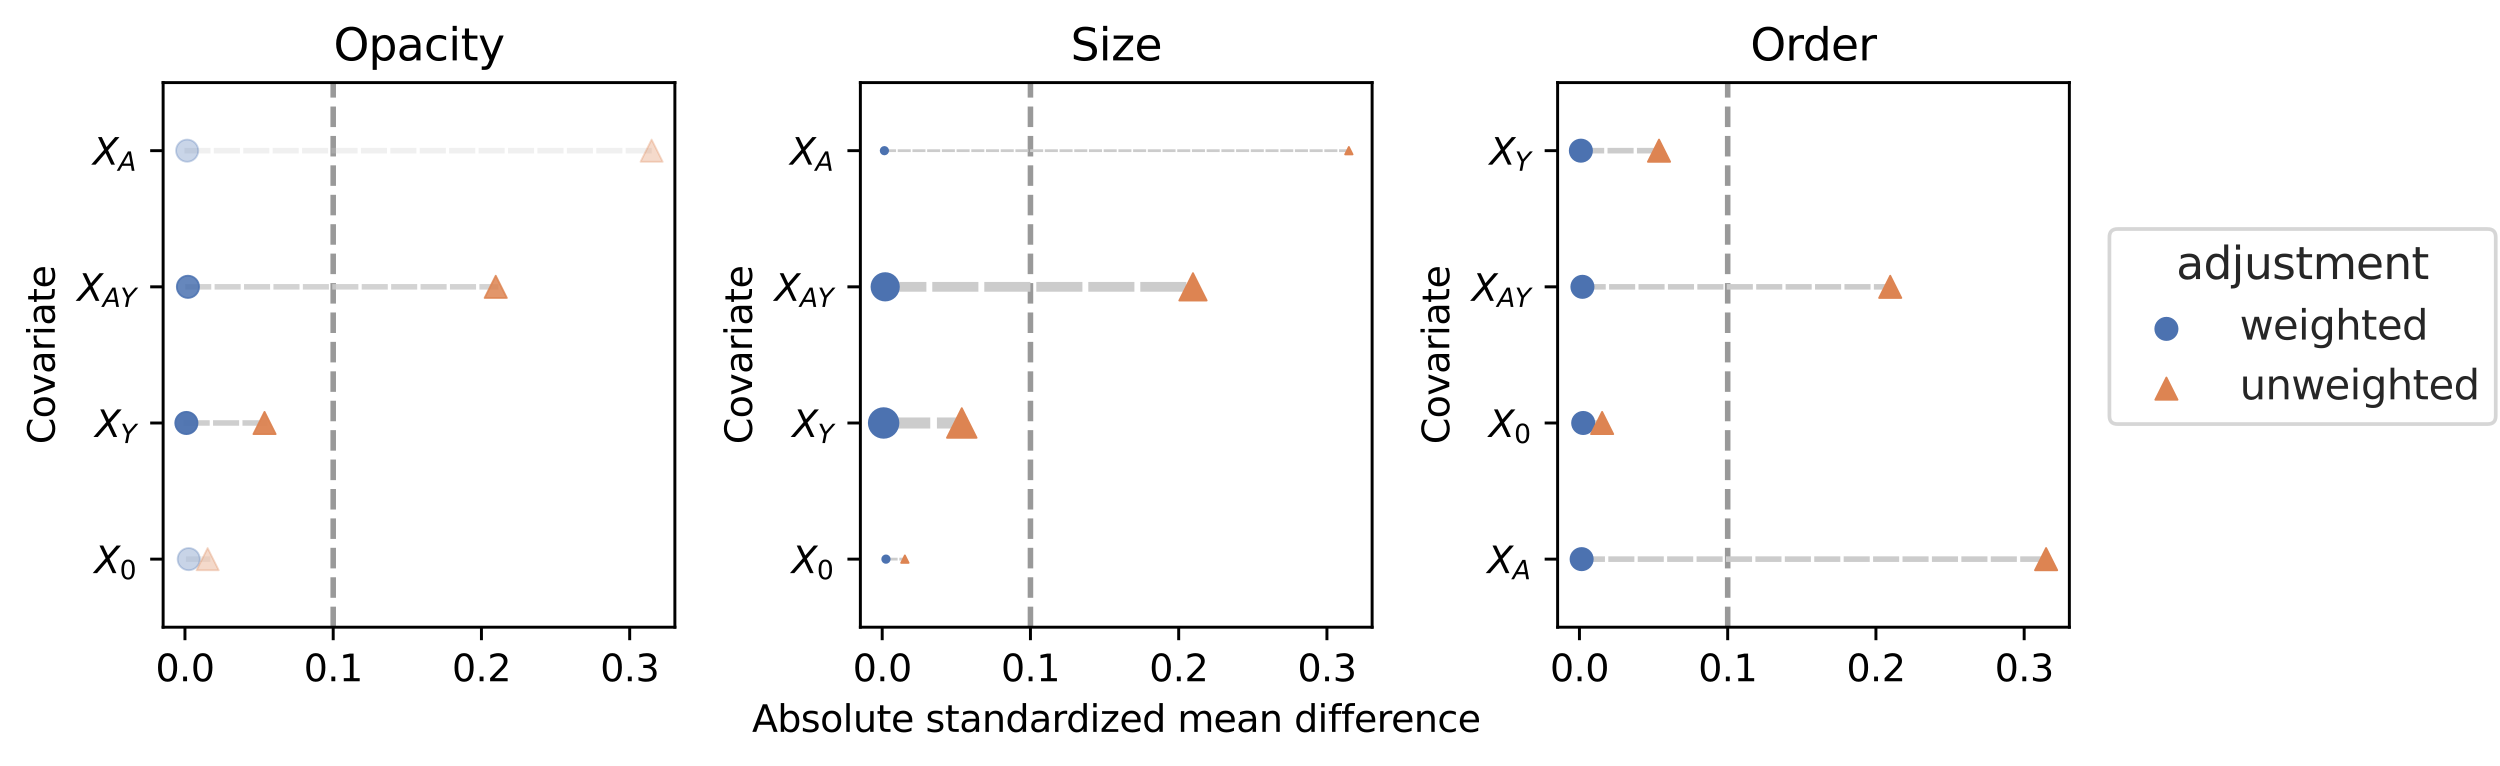 <?xml version="1.0" encoding="utf-8" standalone="no"?>
<!DOCTYPE svg PUBLIC "-//W3C//DTD SVG 1.1//EN"
  "http://www.w3.org/Graphics/SVG/1.1/DTD/svg11.dtd">
<svg xmlns:xlink="http://www.w3.org/1999/xlink" width="675.517pt" height="207.034pt" viewBox="0 0 675.517 207.034" xmlns="http://www.w3.org/2000/svg" version="1.1">
 <defs>
  <style type="text/css">*{stroke-linejoin: round; stroke-linecap: butt}</style>
 </defs>
 <g id="figure_1">
  <g id="patch_1">
   <path d="M 0 207.034 
L 675.517 207.034 
L 675.517 0 
L 0 0 
z
" style="fill: #ffffff"/>
  </g>
  <g id="axes_1">
   <g id="patch_2">
    <path d="M 44.078 169.478 
L 182.356 169.478 
L 182.356 22.318 
L 44.078 22.318 
z
" style="fill: #ffffff"/>
   </g>
   <g id="line2d_1">
    <path d="M 90.033 169.478 
L 90.033 22.318 
" clip-path="url(#pde01c328a6)" style="fill: none; stroke-dasharray: 5.55,2.4; stroke-dashoffset: 0; stroke: #999999; stroke-width: 1.5"/>
   </g>
   <g id="LineCollection_1">
    <path d="M 50.57 40.713 
L 176.07 40.713 
" clip-path="url(#pde01c328a6)" style="fill: none; stroke-dasharray: 5.55,2.4; stroke-dashoffset: 0; stroke: #cccccc; stroke-opacity: 0.3; stroke-width: 1.5; stroke-linecap: square"/>
    <path d="M 50.992 151.083 
L 56.103 151.083 
" clip-path="url(#pde01c328a6)" style="fill: none; stroke-dasharray: 5.55,2.4; stroke-dashoffset: 0; stroke: #cccccc; stroke-opacity: 0.301; stroke-width: 1.5; stroke-linecap: square"/>
    <path d="M 50.783 77.503 
L 133.95 77.503 
" clip-path="url(#pde01c328a6)" style="fill: none; stroke-dasharray: 5.55,2.4; stroke-dashoffset: 0; stroke: #cccccc; stroke-opacity: 0.849; stroke-width: 1.5; stroke-linecap: square"/>
    <path d="M 50.363 114.293 
L 71.478 114.293 
" clip-path="url(#pde01c328a6)" style="fill: none; stroke-dasharray: 5.55,2.4; stroke-dashoffset: 0; stroke: #cccccc; stroke-opacity: 0.95; stroke-width: 1.5; stroke-linecap: square"/>
   </g>
   <g id="PathCollection_1">
    <path d="M 50.992 154.083 
C 51.787 154.083 52.55 153.767 53.113 153.204 
C 53.676 152.642 53.992 151.879 53.992 151.083 
C 53.992 150.288 53.676 149.524 53.113 148.962 
C 52.55 148.399 51.787 148.083 50.992 148.083 
C 50.196 148.083 49.433 148.399 48.87 148.962 
C 48.308 149.524 47.992 150.288 47.992 151.083 
C 47.992 151.879 48.308 152.642 48.87 153.204 
C 49.433 153.767 50.196 154.083 50.992 154.083 
z
" clip-path="url(#pde01c328a6)" style="fill: #4c72b0; fill-opacity: 0.301; stroke: #4c72b0; stroke-opacity: 0.301; stroke-width: 0.5"/>
    <path d="M 50.57 43.713 
C 51.365 43.713 52.129 43.397 52.691 42.834 
C 53.254 42.272 53.57 41.509 53.57 40.713 
C 53.57 39.918 53.254 39.154 52.691 38.592 
C 52.129 38.029 51.365 37.713 50.57 37.713 
C 49.774 37.713 49.011 38.029 48.449 38.592 
C 47.886 39.154 47.57 39.918 47.57 40.713 
C 47.57 41.509 47.886 42.272 48.449 42.834 
C 49.011 43.397 49.774 43.713 50.57 43.713 
z
" clip-path="url(#pde01c328a6)" style="fill: #4c72b0; fill-opacity: 0.3; stroke: #4c72b0; stroke-opacity: 0.3; stroke-width: 0.5"/>
    <path d="M 50.363 117.293 
C 51.159 117.293 51.922 116.977 52.485 116.414 
C 53.047 115.852 53.363 115.089 53.363 114.293 
C 53.363 113.498 53.047 112.734 52.485 112.172 
C 51.922 111.609 51.159 111.293 50.363 111.293 
C 49.568 111.293 48.805 111.609 48.242 112.172 
C 47.68 112.734 47.363 113.498 47.363 114.293 
C 47.363 115.089 47.68 115.852 48.242 116.414 
C 48.805 116.977 49.568 117.293 50.363 117.293 
z
" clip-path="url(#pde01c328a6)" style="fill: #4c72b0; fill-opacity: 0.95; stroke: #4c72b0; stroke-opacity: 0.95; stroke-width: 0.5"/>
    <path d="M 50.783 80.503 
C 51.579 80.503 52.342 80.187 52.904 79.624 
C 53.467 79.062 53.783 78.299 53.783 77.503 
C 53.783 76.708 53.467 75.944 52.904 75.382 
C 52.342 74.819 51.579 74.503 50.783 74.503 
C 49.987 74.503 49.224 74.819 48.662 75.382 
C 48.099 75.944 47.783 76.708 47.783 77.503 
C 47.783 78.299 48.099 79.062 48.662 79.624 
C 49.224 80.187 49.987 80.503 50.783 80.503 
z
" clip-path="url(#pde01c328a6)" style="fill: #4c72b0; fill-opacity: 0.849; stroke: #4c72b0; stroke-opacity: 0.849; stroke-width: 0.5"/>
    <path d="M 56.103 148.083 
L 53.103 154.083 
L 59.103 154.083 
z
" clip-path="url(#pde01c328a6)" style="fill: #dd8452; fill-opacity: 0.301; stroke: #dd8452; stroke-opacity: 0.301; stroke-width: 0.5"/>
    <path d="M 176.07 37.713 
L 173.07 43.713 
L 179.07 43.713 
z
" clip-path="url(#pde01c328a6)" style="fill: #dd8452; fill-opacity: 0.3; stroke: #dd8452; stroke-opacity: 0.3; stroke-width: 0.5"/>
    <path d="M 71.478 111.293 
L 68.478 117.293 
L 74.478 117.293 
z
" clip-path="url(#pde01c328a6)" style="fill: #dd8452; fill-opacity: 0.95; stroke: #dd8452; stroke-opacity: 0.95; stroke-width: 0.5"/>
    <path d="M 133.95 74.503 
L 130.95 80.503 
L 136.95 80.503 
z
" clip-path="url(#pde01c328a6)" style="fill: #dd8452; fill-opacity: 0.849; stroke: #dd8452; stroke-opacity: 0.849; stroke-width: 0.5"/>
   </g>
   <g id="matplotlib.axis_1">
    <g id="xtick_1">
     <g id="line2d_2">
      <defs>
       <path id="m482b0e1fc6" d="M 0 0 
L 0 3.5 
" style="stroke: #000000; stroke-width: 0.8"/>
      </defs>
      <g>
       <use xlink:href="#m482b0e1fc6" x="49.976" y="169.478" style="stroke: #000000; stroke-width: 0.8"/>
      </g>
     </g>
     <g id="text_1">
      <!-- 0.0 -->
      <g transform="translate(42.025 184.077) scale(0.1 -0.1)">
       <defs>
        <path id="DejaVuSans-30" d="M 2034 4250 
Q 1547 4250 1301 3770 
Q 1056 3291 1056 2328 
Q 1056 1369 1301 889 
Q 1547 409 2034 409 
Q 2525 409 2770 889 
Q 3016 1369 3016 2328 
Q 3016 3291 2770 3770 
Q 2525 4250 2034 4250 
z
M 2034 4750 
Q 2819 4750 3233 4129 
Q 3647 3509 3647 2328 
Q 3647 1150 3233 529 
Q 2819 -91 2034 -91 
Q 1250 -91 836 529 
Q 422 1150 422 2328 
Q 422 3509 836 4129 
Q 1250 4750 2034 4750 
z
" transform="scale(0.016)"/>
        <path id="DejaVuSans-2e" d="M 684 794 
L 1344 794 
L 1344 0 
L 684 0 
L 684 794 
z
" transform="scale(0.016)"/>
       </defs>
       <use xlink:href="#DejaVuSans-30"/>
       <use xlink:href="#DejaVuSans-2e" x="63.623"/>
       <use xlink:href="#DejaVuSans-30" x="95.41"/>
      </g>
     </g>
    </g>
    <g id="xtick_2">
     <g id="line2d_3">
      <g>
       <use xlink:href="#m482b0e1fc6" x="90.033" y="169.478" style="stroke: #000000; stroke-width: 0.8"/>
      </g>
     </g>
     <g id="text_2">
      <!-- 0.1 -->
      <g transform="translate(82.081 184.077) scale(0.1 -0.1)">
       <defs>
        <path id="DejaVuSans-31" d="M 794 531 
L 1825 531 
L 1825 4091 
L 703 3866 
L 703 4441 
L 1819 4666 
L 2450 4666 
L 2450 531 
L 3481 531 
L 3481 0 
L 794 0 
L 794 531 
z
" transform="scale(0.016)"/>
       </defs>
       <use xlink:href="#DejaVuSans-30"/>
       <use xlink:href="#DejaVuSans-2e" x="63.623"/>
       <use xlink:href="#DejaVuSans-31" x="95.41"/>
      </g>
     </g>
    </g>
    <g id="xtick_3">
     <g id="line2d_4">
      <g>
       <use xlink:href="#m482b0e1fc6" x="130.089" y="169.478" style="stroke: #000000; stroke-width: 0.8"/>
      </g>
     </g>
     <g id="text_3">
      <!-- 0.2 -->
      <g transform="translate(122.138 184.077) scale(0.1 -0.1)">
       <defs>
        <path id="DejaVuSans-32" d="M 1228 531 
L 3431 531 
L 3431 0 
L 469 0 
L 469 531 
Q 828 903 1448 1529 
Q 2069 2156 2228 2338 
Q 2531 2678 2651 2914 
Q 2772 3150 2772 3378 
Q 2772 3750 2511 3984 
Q 2250 4219 1831 4219 
Q 1534 4219 1204 4116 
Q 875 4013 500 3803 
L 500 4441 
Q 881 4594 1212 4672 
Q 1544 4750 1819 4750 
Q 2544 4750 2975 4387 
Q 3406 4025 3406 3419 
Q 3406 3131 3298 2873 
Q 3191 2616 2906 2266 
Q 2828 2175 2409 1742 
Q 1991 1309 1228 531 
z
" transform="scale(0.016)"/>
       </defs>
       <use xlink:href="#DejaVuSans-30"/>
       <use xlink:href="#DejaVuSans-2e" x="63.623"/>
       <use xlink:href="#DejaVuSans-32" x="95.41"/>
      </g>
     </g>
    </g>
    <g id="xtick_4">
     <g id="line2d_5">
      <g>
       <use xlink:href="#m482b0e1fc6" x="170.146" y="169.478" style="stroke: #000000; stroke-width: 0.8"/>
      </g>
     </g>
     <g id="text_4">
      <!-- 0.3 -->
      <g transform="translate(162.194 184.077) scale(0.1 -0.1)">
       <defs>
        <path id="DejaVuSans-33" d="M 2597 2516 
Q 3050 2419 3304 2112 
Q 3559 1806 3559 1356 
Q 3559 666 3084 287 
Q 2609 -91 1734 -91 
Q 1441 -91 1130 -33 
Q 819 25 488 141 
L 488 750 
Q 750 597 1062 519 
Q 1375 441 1716 441 
Q 2309 441 2620 675 
Q 2931 909 2931 1356 
Q 2931 1769 2642 2001 
Q 2353 2234 1838 2234 
L 1294 2234 
L 1294 2753 
L 1863 2753 
Q 2328 2753 2575 2939 
Q 2822 3125 2822 3475 
Q 2822 3834 2567 4026 
Q 2313 4219 1838 4219 
Q 1578 4219 1281 4162 
Q 984 4106 628 3988 
L 628 4550 
Q 988 4650 1302 4700 
Q 1616 4750 1894 4750 
Q 2613 4750 3031 4423 
Q 3450 4097 3450 3541 
Q 3450 3153 3228 2886 
Q 3006 2619 2597 2516 
z
" transform="scale(0.016)"/>
       </defs>
       <use xlink:href="#DejaVuSans-30"/>
       <use xlink:href="#DejaVuSans-2e" x="63.623"/>
       <use xlink:href="#DejaVuSans-33" x="95.41"/>
      </g>
     </g>
    </g>
   </g>
   <g id="matplotlib.axis_2">
    <g id="ytick_1">
     <g id="line2d_6">
      <defs>
       <path id="m38ad3ac34b" d="M 0 0 
L -3.5 0 
" style="stroke: #000000; stroke-width: 0.8"/>
      </defs>
      <g>
       <use xlink:href="#m38ad3ac34b" x="44.078" y="40.713" style="stroke: #000000; stroke-width: 0.8"/>
      </g>
     </g>
     <g id="text_5">
      <!-- $X_A$ -->
      <g transform="translate(25.078 44.512) scale(0.1 -0.1)">
       <defs>
        <path id="DejaVuSans-Oblique-58" d="M 878 4666 
L 1516 4666 
L 2316 2981 
L 3763 4666 
L 4500 4666 
L 2578 2438 
L 3738 0 
L 3103 0 
L 2163 1966 
L 459 0 
L -275 0 
L 1906 2509 
L 878 4666 
z
" transform="scale(0.016)"/>
        <path id="DejaVuSans-Oblique-41" d="M 2356 4666 
L 3072 4666 
L 3938 0 
L 3278 0 
L 3084 1197 
L 984 1197 
L 325 0 
L -341 0 
L 2356 4666 
z
M 2584 4044 
L 1275 1722 
L 2988 1722 
L 2584 4044 
z
" transform="scale(0.016)"/>
       </defs>
       <use xlink:href="#DejaVuSans-Oblique-58" transform="translate(0 0.094)"/>
       <use xlink:href="#DejaVuSans-Oblique-41" transform="translate(68.506 -16.312) scale(0.7)"/>
      </g>
     </g>
    </g>
    <g id="ytick_2">
     <g id="line2d_7">
      <g>
       <use xlink:href="#m38ad3ac34b" x="44.078" y="77.503" style="stroke: #000000; stroke-width: 0.8"/>
      </g>
     </g>
     <g id="text_6">
      <!-- $X_{AY}$ -->
      <g transform="translate(20.878 81.302) scale(0.1 -0.1)">
       <defs>
        <path id="DejaVuSans-Oblique-59" d="M 403 4666 
L 1081 4666 
L 1953 2747 
L 3616 4666 
L 4325 4666 
L 2209 2222 
L 1778 0 
L 1147 0 
L 1575 2222 
L 403 4666 
z
" transform="scale(0.016)"/>
       </defs>
       <use xlink:href="#DejaVuSans-Oblique-58" transform="translate(0 0.094)"/>
       <use xlink:href="#DejaVuSans-Oblique-41" transform="translate(68.506 -16.312) scale(0.7)"/>
       <use xlink:href="#DejaVuSans-Oblique-59" transform="translate(116.392 -16.312) scale(0.7)"/>
      </g>
     </g>
    </g>
    <g id="ytick_3">
     <g id="line2d_8">
      <g>
       <use xlink:href="#m38ad3ac34b" x="44.078" y="114.293" style="stroke: #000000; stroke-width: 0.8"/>
      </g>
     </g>
     <g id="text_7">
      <!-- $X_Y$ -->
      <g transform="translate(25.678 118.092) scale(0.1 -0.1)">
       <use xlink:href="#DejaVuSans-Oblique-58" transform="translate(0 0.094)"/>
       <use xlink:href="#DejaVuSans-Oblique-59" transform="translate(68.506 -16.312) scale(0.7)"/>
      </g>
     </g>
    </g>
    <g id="ytick_4">
     <g id="line2d_9">
      <g>
       <use xlink:href="#m38ad3ac34b" x="44.078" y="151.083" style="stroke: #000000; stroke-width: 0.8"/>
      </g>
     </g>
     <g id="text_8">
      <!-- $X_0$ -->
      <g transform="translate(25.478 154.882) scale(0.1 -0.1)">
       <use xlink:href="#DejaVuSans-Oblique-58" transform="translate(0 0.094)"/>
       <use xlink:href="#DejaVuSans-30" transform="translate(68.506 -16.312) scale(0.7)"/>
      </g>
     </g>
    </g>
    <g id="text_9">
     <!-- Covariate -->
     <g transform="translate(14.798 120.018) rotate(-90) scale(0.1 -0.1)">
      <defs>
       <path id="DejaVuSans-43" d="M 4122 4306 
L 4122 3641 
Q 3803 3938 3442 4084 
Q 3081 4231 2675 4231 
Q 1875 4231 1450 3742 
Q 1025 3253 1025 2328 
Q 1025 1406 1450 917 
Q 1875 428 2675 428 
Q 3081 428 3442 575 
Q 3803 722 4122 1019 
L 4122 359 
Q 3791 134 3420 21 
Q 3050 -91 2638 -91 
Q 1578 -91 968 557 
Q 359 1206 359 2328 
Q 359 3453 968 4101 
Q 1578 4750 2638 4750 
Q 3056 4750 3426 4639 
Q 3797 4528 4122 4306 
z
" transform="scale(0.016)"/>
       <path id="DejaVuSans-6f" d="M 1959 3097 
Q 1497 3097 1228 2736 
Q 959 2375 959 1747 
Q 959 1119 1226 758 
Q 1494 397 1959 397 
Q 2419 397 2687 759 
Q 2956 1122 2956 1747 
Q 2956 2369 2687 2733 
Q 2419 3097 1959 3097 
z
M 1959 3584 
Q 2709 3584 3137 3096 
Q 3566 2609 3566 1747 
Q 3566 888 3137 398 
Q 2709 -91 1959 -91 
Q 1206 -91 779 398 
Q 353 888 353 1747 
Q 353 2609 779 3096 
Q 1206 3584 1959 3584 
z
" transform="scale(0.016)"/>
       <path id="DejaVuSans-76" d="M 191 3500 
L 800 3500 
L 1894 563 
L 2988 3500 
L 3597 3500 
L 2284 0 
L 1503 0 
L 191 3500 
z
" transform="scale(0.016)"/>
       <path id="DejaVuSans-61" d="M 2194 1759 
Q 1497 1759 1228 1600 
Q 959 1441 959 1056 
Q 959 750 1161 570 
Q 1363 391 1709 391 
Q 2188 391 2477 730 
Q 2766 1069 2766 1631 
L 2766 1759 
L 2194 1759 
z
M 3341 1997 
L 3341 0 
L 2766 0 
L 2766 531 
Q 2569 213 2275 61 
Q 1981 -91 1556 -91 
Q 1019 -91 701 211 
Q 384 513 384 1019 
Q 384 1609 779 1909 
Q 1175 2209 1959 2209 
L 2766 2209 
L 2766 2266 
Q 2766 2663 2505 2880 
Q 2244 3097 1772 3097 
Q 1472 3097 1187 3025 
Q 903 2953 641 2809 
L 641 3341 
Q 956 3463 1253 3523 
Q 1550 3584 1831 3584 
Q 2591 3584 2966 3190 
Q 3341 2797 3341 1997 
z
" transform="scale(0.016)"/>
       <path id="DejaVuSans-72" d="M 2631 2963 
Q 2534 3019 2420 3045 
Q 2306 3072 2169 3072 
Q 1681 3072 1420 2755 
Q 1159 2438 1159 1844 
L 1159 0 
L 581 0 
L 581 3500 
L 1159 3500 
L 1159 2956 
Q 1341 3275 1631 3429 
Q 1922 3584 2338 3584 
Q 2397 3584 2469 3576 
Q 2541 3569 2628 3553 
L 2631 2963 
z
" transform="scale(0.016)"/>
       <path id="DejaVuSans-69" d="M 603 3500 
L 1178 3500 
L 1178 0 
L 603 0 
L 603 3500 
z
M 603 4863 
L 1178 4863 
L 1178 4134 
L 603 4134 
L 603 4863 
z
" transform="scale(0.016)"/>
       <path id="DejaVuSans-74" d="M 1172 4494 
L 1172 3500 
L 2356 3500 
L 2356 3053 
L 1172 3053 
L 1172 1153 
Q 1172 725 1289 603 
Q 1406 481 1766 481 
L 2356 481 
L 2356 0 
L 1766 0 
Q 1100 0 847 248 
Q 594 497 594 1153 
L 594 3053 
L 172 3053 
L 172 3500 
L 594 3500 
L 594 4494 
L 1172 4494 
z
" transform="scale(0.016)"/>
       <path id="DejaVuSans-65" d="M 3597 1894 
L 3597 1613 
L 953 1613 
Q 991 1019 1311 708 
Q 1631 397 2203 397 
Q 2534 397 2845 478 
Q 3156 559 3463 722 
L 3463 178 
Q 3153 47 2828 -22 
Q 2503 -91 2169 -91 
Q 1331 -91 842 396 
Q 353 884 353 1716 
Q 353 2575 817 3079 
Q 1281 3584 2069 3584 
Q 2775 3584 3186 3129 
Q 3597 2675 3597 1894 
z
M 3022 2063 
Q 3016 2534 2758 2815 
Q 2500 3097 2075 3097 
Q 1594 3097 1305 2825 
Q 1016 2553 972 2059 
L 3022 2063 
z
" transform="scale(0.016)"/>
      </defs>
      <use xlink:href="#DejaVuSans-43"/>
      <use xlink:href="#DejaVuSans-6f" x="69.824"/>
      <use xlink:href="#DejaVuSans-76" x="131.006"/>
      <use xlink:href="#DejaVuSans-61" x="190.186"/>
      <use xlink:href="#DejaVuSans-72" x="251.465"/>
      <use xlink:href="#DejaVuSans-69" x="292.578"/>
      <use xlink:href="#DejaVuSans-61" x="320.361"/>
      <use xlink:href="#DejaVuSans-74" x="381.641"/>
      <use xlink:href="#DejaVuSans-65" x="420.85"/>
     </g>
    </g>
   </g>
   <g id="patch_3">
    <path d="M 44.078 169.478 
L 44.078 22.318 
" style="fill: none; stroke: #000000; stroke-width: 0.8; stroke-linejoin: miter; stroke-linecap: square"/>
   </g>
   <g id="patch_4">
    <path d="M 182.356 169.478 
L 182.356 22.318 
" style="fill: none; stroke: #000000; stroke-width: 0.8; stroke-linejoin: miter; stroke-linecap: square"/>
   </g>
   <g id="patch_5">
    <path d="M 44.078 169.478 
L 182.356 169.478 
" style="fill: none; stroke: #000000; stroke-width: 0.8; stroke-linejoin: miter; stroke-linecap: square"/>
   </g>
   <g id="patch_6">
    <path d="M 44.078 22.318 
L 182.356 22.318 
" style="fill: none; stroke: #000000; stroke-width: 0.8; stroke-linejoin: miter; stroke-linecap: square"/>
   </g>
   <g id="text_10">
    <!-- Opacity -->
    <g transform="translate(90.138 16.318) scale(0.12 -0.12)">
     <defs>
      <path id="DejaVuSans-4f" d="M 2522 4238 
Q 1834 4238 1429 3725 
Q 1025 3213 1025 2328 
Q 1025 1447 1429 934 
Q 1834 422 2522 422 
Q 3209 422 3611 934 
Q 4013 1447 4013 2328 
Q 4013 3213 3611 3725 
Q 3209 4238 2522 4238 
z
M 2522 4750 
Q 3503 4750 4090 4092 
Q 4678 3434 4678 2328 
Q 4678 1225 4090 567 
Q 3503 -91 2522 -91 
Q 1538 -91 948 565 
Q 359 1222 359 2328 
Q 359 3434 948 4092 
Q 1538 4750 2522 4750 
z
" transform="scale(0.016)"/>
      <path id="DejaVuSans-70" d="M 1159 525 
L 1159 -1331 
L 581 -1331 
L 581 3500 
L 1159 3500 
L 1159 2969 
Q 1341 3281 1617 3432 
Q 1894 3584 2278 3584 
Q 2916 3584 3314 3078 
Q 3713 2572 3713 1747 
Q 3713 922 3314 415 
Q 2916 -91 2278 -91 
Q 1894 -91 1617 61 
Q 1341 213 1159 525 
z
M 3116 1747 
Q 3116 2381 2855 2742 
Q 2594 3103 2138 3103 
Q 1681 3103 1420 2742 
Q 1159 2381 1159 1747 
Q 1159 1113 1420 752 
Q 1681 391 2138 391 
Q 2594 391 2855 752 
Q 3116 1113 3116 1747 
z
" transform="scale(0.016)"/>
      <path id="DejaVuSans-63" d="M 3122 3366 
L 3122 2828 
Q 2878 2963 2633 3030 
Q 2388 3097 2138 3097 
Q 1578 3097 1268 2742 
Q 959 2388 959 1747 
Q 959 1106 1268 751 
Q 1578 397 2138 397 
Q 2388 397 2633 464 
Q 2878 531 3122 666 
L 3122 134 
Q 2881 22 2623 -34 
Q 2366 -91 2075 -91 
Q 1284 -91 818 406 
Q 353 903 353 1747 
Q 353 2603 823 3093 
Q 1294 3584 2113 3584 
Q 2378 3584 2631 3529 
Q 2884 3475 3122 3366 
z
" transform="scale(0.016)"/>
      <path id="DejaVuSans-79" d="M 2059 -325 
Q 1816 -950 1584 -1140 
Q 1353 -1331 966 -1331 
L 506 -1331 
L 506 -850 
L 844 -850 
Q 1081 -850 1212 -737 
Q 1344 -625 1503 -206 
L 1606 56 
L 191 3500 
L 800 3500 
L 1894 763 
L 2988 3500 
L 3597 3500 
L 2059 -325 
z
" transform="scale(0.016)"/>
     </defs>
     <use xlink:href="#DejaVuSans-4f"/>
     <use xlink:href="#DejaVuSans-70" x="78.711"/>
     <use xlink:href="#DejaVuSans-61" x="142.188"/>
     <use xlink:href="#DejaVuSans-63" x="203.467"/>
     <use xlink:href="#DejaVuSans-69" x="258.447"/>
     <use xlink:href="#DejaVuSans-74" x="286.23"/>
     <use xlink:href="#DejaVuSans-79" x="325.439"/>
    </g>
   </g>
  </g>
  <g id="axes_2">
   <g id="patch_7">
    <path d="M 232.478 169.478 
L 370.756 169.478 
L 370.756 22.318 
L 232.478 22.318 
z
" style="fill: #ffffff"/>
   </g>
   <g id="line2d_10">
    <path d="M 278.433 169.478 
L 278.433 22.318 
" clip-path="url(#pac697849d9)" style="fill: none; stroke-dasharray: 5.55,2.4; stroke-dashoffset: 0; stroke: #999999; stroke-width: 1.5"/>
   </g>
   <g id="LineCollection_2">
    <path d="M 238.97 40.713 
L 364.47 40.713 
" clip-path="url(#pac697849d9)" style="fill: none; stroke-dasharray: 2.775,1.2; stroke-dashoffset: 0; stroke: #cccccc; stroke-width: 0.75; stroke-linecap: square"/>
    <path d="M 239.392 151.083 
L 244.503 151.083 
" clip-path="url(#pac697849d9)" style="fill: none; stroke-dasharray: 2.782,1.203; stroke-dashoffset: 0; stroke: #cccccc; stroke-width: 0.752; stroke-linecap: square"/>
    <path d="M 239.183 77.503 
L 322.35 77.503 
" clip-path="url(#pac697849d9)" style="fill: none; stroke-dasharray: 9.81,4.242; stroke-dashoffset: 0; stroke: #cccccc; stroke-width: 2.651; stroke-linecap: square"/>
    <path d="M 238.763 114.293 
L 259.878 114.293 
" clip-path="url(#pac697849d9)" style="fill: none; stroke-dasharray: 11.1,4.8; stroke-dashoffset: 0; stroke: #cccccc; stroke-width: 3; stroke-linecap: square"/>
   </g>
   <g id="PathCollection_2">
    <path d="M 239.392 152.089 
C 239.659 152.089 239.914 151.983 240.103 151.794 
C 240.292 151.606 240.398 151.35 240.398 151.083 
C 240.398 150.816 240.292 150.56 240.103 150.372 
C 239.914 150.183 239.659 150.077 239.392 150.077 
C 239.125 150.077 238.869 150.183 238.68 150.372 
C 238.492 150.56 238.386 150.816 238.386 151.083 
C 238.386 151.35 238.492 151.606 238.68 151.794 
C 238.869 151.983 239.125 152.089 239.392 152.089 
z
" clip-path="url(#pac697849d9)" style="fill: #4c72b0; stroke: #4c72b0; stroke-width: 0.5"/>
    <path d="M 238.97 41.713 
C 239.235 41.713 239.489 41.608 239.677 41.42 
C 239.865 41.233 239.97 40.978 239.97 40.713 
C 239.97 40.448 239.865 40.194 239.677 40.006 
C 239.489 39.818 239.235 39.713 238.97 39.713 
C 238.705 39.713 238.45 39.818 238.263 40.006 
C 238.075 40.194 237.97 40.448 237.97 40.713 
C 237.97 40.978 238.075 41.233 238.263 41.42 
C 238.45 41.608 238.705 41.713 238.97 41.713 
z
" clip-path="url(#pac697849d9)" style="fill: #4c72b0; stroke: #4c72b0; stroke-width: 0.5"/>
    <path d="M 238.763 118.293 
C 239.824 118.293 240.842 117.872 241.592 117.122 
C 242.342 116.371 242.763 115.354 242.763 114.293 
C 242.763 113.232 242.342 112.215 241.592 111.465 
C 240.842 110.715 239.824 110.293 238.763 110.293 
C 237.703 110.293 236.685 110.715 235.935 111.465 
C 235.185 112.215 234.763 113.232 234.763 114.293 
C 234.763 115.354 235.185 116.371 235.935 117.122 
C 236.685 117.872 237.703 118.293 238.763 118.293 
z
" clip-path="url(#pac697849d9)" style="fill: #4c72b0; stroke: #4c72b0; stroke-width: 0.5"/>
    <path d="M 239.183 81.201 
C 240.164 81.201 241.104 80.812 241.798 80.118 
C 242.491 79.425 242.881 78.484 242.881 77.503 
C 242.881 76.522 242.491 75.582 241.798 74.888 
C 241.104 74.195 240.164 73.805 239.183 73.805 
C 238.202 73.805 237.261 74.195 236.568 74.888 
C 235.874 75.582 235.485 76.522 235.485 77.503 
C 235.485 78.484 235.874 79.425 236.568 80.118 
C 237.261 80.812 238.202 81.201 239.183 81.201 
z
" clip-path="url(#pac697849d9)" style="fill: #4c72b0; stroke: #4c72b0; stroke-width: 0.5"/>
    <path d="M 244.503 150.077 
L 243.498 152.089 
L 245.509 152.089 
z
" clip-path="url(#pac697849d9)" style="fill: #dd8452; stroke: #dd8452; stroke-width: 0.5"/>
    <path d="M 364.47 39.713 
L 363.47 41.713 
L 365.47 41.713 
z
" clip-path="url(#pac697849d9)" style="fill: #dd8452; stroke: #dd8452; stroke-width: 0.5"/>
    <path d="M 259.878 110.293 
L 255.878 118.293 
L 263.878 118.293 
z
" clip-path="url(#pac697849d9)" style="fill: #dd8452; stroke: #dd8452; stroke-width: 0.5"/>
    <path d="M 322.35 73.805 
L 318.652 81.201 
L 326.048 81.201 
z
" clip-path="url(#pac697849d9)" style="fill: #dd8452; stroke: #dd8452; stroke-width: 0.5"/>
   </g>
   <g id="matplotlib.axis_3">
    <g id="xtick_5">
     <g id="line2d_11">
      <g>
       <use xlink:href="#m482b0e1fc6" x="238.376" y="169.478" style="stroke: #000000; stroke-width: 0.8"/>
      </g>
     </g>
     <g id="text_11">
      <!-- 0.0 -->
      <g transform="translate(230.425 184.077) scale(0.1 -0.1)">
       <use xlink:href="#DejaVuSans-30"/>
       <use xlink:href="#DejaVuSans-2e" x="63.623"/>
       <use xlink:href="#DejaVuSans-30" x="95.41"/>
      </g>
     </g>
    </g>
    <g id="xtick_6">
     <g id="line2d_12">
      <g>
       <use xlink:href="#m482b0e1fc6" x="278.433" y="169.478" style="stroke: #000000; stroke-width: 0.8"/>
      </g>
     </g>
     <g id="text_12">
      <!-- 0.1 -->
      <g transform="translate(270.481 184.077) scale(0.1 -0.1)">
       <use xlink:href="#DejaVuSans-30"/>
       <use xlink:href="#DejaVuSans-2e" x="63.623"/>
       <use xlink:href="#DejaVuSans-31" x="95.41"/>
      </g>
     </g>
    </g>
    <g id="xtick_7">
     <g id="line2d_13">
      <g>
       <use xlink:href="#m482b0e1fc6" x="318.489" y="169.478" style="stroke: #000000; stroke-width: 0.8"/>
      </g>
     </g>
     <g id="text_13">
      <!-- 0.2 -->
      <g transform="translate(310.538 184.077) scale(0.1 -0.1)">
       <use xlink:href="#DejaVuSans-30"/>
       <use xlink:href="#DejaVuSans-2e" x="63.623"/>
       <use xlink:href="#DejaVuSans-32" x="95.41"/>
      </g>
     </g>
    </g>
    <g id="xtick_8">
     <g id="line2d_14">
      <g>
       <use xlink:href="#m482b0e1fc6" x="358.546" y="169.478" style="stroke: #000000; stroke-width: 0.8"/>
      </g>
     </g>
     <g id="text_14">
      <!-- 0.3 -->
      <g transform="translate(350.594 184.077) scale(0.1 -0.1)">
       <use xlink:href="#DejaVuSans-30"/>
       <use xlink:href="#DejaVuSans-2e" x="63.623"/>
       <use xlink:href="#DejaVuSans-33" x="95.41"/>
      </g>
     </g>
    </g>
    <g id="text_15">
     <!-- Absolute standardized mean difference -->
     <g transform="translate(203.2 197.755) scale(0.1 -0.1)">
      <defs>
       <path id="DejaVuSans-41" d="M 2188 4044 
L 1331 1722 
L 3047 1722 
L 2188 4044 
z
M 1831 4666 
L 2547 4666 
L 4325 0 
L 3669 0 
L 3244 1197 
L 1141 1197 
L 716 0 
L 50 0 
L 1831 4666 
z
" transform="scale(0.016)"/>
       <path id="DejaVuSans-62" d="M 3116 1747 
Q 3116 2381 2855 2742 
Q 2594 3103 2138 3103 
Q 1681 3103 1420 2742 
Q 1159 2381 1159 1747 
Q 1159 1113 1420 752 
Q 1681 391 2138 391 
Q 2594 391 2855 752 
Q 3116 1113 3116 1747 
z
M 1159 2969 
Q 1341 3281 1617 3432 
Q 1894 3584 2278 3584 
Q 2916 3584 3314 3078 
Q 3713 2572 3713 1747 
Q 3713 922 3314 415 
Q 2916 -91 2278 -91 
Q 1894 -91 1617 61 
Q 1341 213 1159 525 
L 1159 0 
L 581 0 
L 581 4863 
L 1159 4863 
L 1159 2969 
z
" transform="scale(0.016)"/>
       <path id="DejaVuSans-73" d="M 2834 3397 
L 2834 2853 
Q 2591 2978 2328 3040 
Q 2066 3103 1784 3103 
Q 1356 3103 1142 2972 
Q 928 2841 928 2578 
Q 928 2378 1081 2264 
Q 1234 2150 1697 2047 
L 1894 2003 
Q 2506 1872 2764 1633 
Q 3022 1394 3022 966 
Q 3022 478 2636 193 
Q 2250 -91 1575 -91 
Q 1294 -91 989 -36 
Q 684 19 347 128 
L 347 722 
Q 666 556 975 473 
Q 1284 391 1588 391 
Q 1994 391 2212 530 
Q 2431 669 2431 922 
Q 2431 1156 2273 1281 
Q 2116 1406 1581 1522 
L 1381 1569 
Q 847 1681 609 1914 
Q 372 2147 372 2553 
Q 372 3047 722 3315 
Q 1072 3584 1716 3584 
Q 2034 3584 2315 3537 
Q 2597 3491 2834 3397 
z
" transform="scale(0.016)"/>
       <path id="DejaVuSans-6c" d="M 603 4863 
L 1178 4863 
L 1178 0 
L 603 0 
L 603 4863 
z
" transform="scale(0.016)"/>
       <path id="DejaVuSans-75" d="M 544 1381 
L 544 3500 
L 1119 3500 
L 1119 1403 
Q 1119 906 1312 657 
Q 1506 409 1894 409 
Q 2359 409 2629 706 
Q 2900 1003 2900 1516 
L 2900 3500 
L 3475 3500 
L 3475 0 
L 2900 0 
L 2900 538 
Q 2691 219 2414 64 
Q 2138 -91 1772 -91 
Q 1169 -91 856 284 
Q 544 659 544 1381 
z
M 1991 3584 
L 1991 3584 
z
" transform="scale(0.016)"/>
       <path id="DejaVuSans-20" transform="scale(0.016)"/>
       <path id="DejaVuSans-6e" d="M 3513 2113 
L 3513 0 
L 2938 0 
L 2938 2094 
Q 2938 2591 2744 2837 
Q 2550 3084 2163 3084 
Q 1697 3084 1428 2787 
Q 1159 2491 1159 1978 
L 1159 0 
L 581 0 
L 581 3500 
L 1159 3500 
L 1159 2956 
Q 1366 3272 1645 3428 
Q 1925 3584 2291 3584 
Q 2894 3584 3203 3211 
Q 3513 2838 3513 2113 
z
" transform="scale(0.016)"/>
       <path id="DejaVuSans-64" d="M 2906 2969 
L 2906 4863 
L 3481 4863 
L 3481 0 
L 2906 0 
L 2906 525 
Q 2725 213 2448 61 
Q 2172 -91 1784 -91 
Q 1150 -91 751 415 
Q 353 922 353 1747 
Q 353 2572 751 3078 
Q 1150 3584 1784 3584 
Q 2172 3584 2448 3432 
Q 2725 3281 2906 2969 
z
M 947 1747 
Q 947 1113 1208 752 
Q 1469 391 1925 391 
Q 2381 391 2643 752 
Q 2906 1113 2906 1747 
Q 2906 2381 2643 2742 
Q 2381 3103 1925 3103 
Q 1469 3103 1208 2742 
Q 947 2381 947 1747 
z
" transform="scale(0.016)"/>
       <path id="DejaVuSans-7a" d="M 353 3500 
L 3084 3500 
L 3084 2975 
L 922 459 
L 3084 459 
L 3084 0 
L 275 0 
L 275 525 
L 2438 3041 
L 353 3041 
L 353 3500 
z
" transform="scale(0.016)"/>
       <path id="DejaVuSans-6d" d="M 3328 2828 
Q 3544 3216 3844 3400 
Q 4144 3584 4550 3584 
Q 5097 3584 5394 3201 
Q 5691 2819 5691 2113 
L 5691 0 
L 5113 0 
L 5113 2094 
Q 5113 2597 4934 2840 
Q 4756 3084 4391 3084 
Q 3944 3084 3684 2787 
Q 3425 2491 3425 1978 
L 3425 0 
L 2847 0 
L 2847 2094 
Q 2847 2600 2669 2842 
Q 2491 3084 2119 3084 
Q 1678 3084 1418 2786 
Q 1159 2488 1159 1978 
L 1159 0 
L 581 0 
L 581 3500 
L 1159 3500 
L 1159 2956 
Q 1356 3278 1631 3431 
Q 1906 3584 2284 3584 
Q 2666 3584 2933 3390 
Q 3200 3197 3328 2828 
z
" transform="scale(0.016)"/>
       <path id="DejaVuSans-66" d="M 2375 4863 
L 2375 4384 
L 1825 4384 
Q 1516 4384 1395 4259 
Q 1275 4134 1275 3809 
L 1275 3500 
L 2222 3500 
L 2222 3053 
L 1275 3053 
L 1275 0 
L 697 0 
L 697 3053 
L 147 3053 
L 147 3500 
L 697 3500 
L 697 3744 
Q 697 4328 969 4595 
Q 1241 4863 1831 4863 
L 2375 4863 
z
" transform="scale(0.016)"/>
      </defs>
      <use xlink:href="#DejaVuSans-41"/>
      <use xlink:href="#DejaVuSans-62" x="68.408"/>
      <use xlink:href="#DejaVuSans-73" x="131.885"/>
      <use xlink:href="#DejaVuSans-6f" x="183.984"/>
      <use xlink:href="#DejaVuSans-6c" x="245.166"/>
      <use xlink:href="#DejaVuSans-75" x="272.949"/>
      <use xlink:href="#DejaVuSans-74" x="336.328"/>
      <use xlink:href="#DejaVuSans-65" x="375.537"/>
      <use xlink:href="#DejaVuSans-20" x="437.061"/>
      <use xlink:href="#DejaVuSans-73" x="468.848"/>
      <use xlink:href="#DejaVuSans-74" x="520.947"/>
      <use xlink:href="#DejaVuSans-61" x="560.156"/>
      <use xlink:href="#DejaVuSans-6e" x="621.436"/>
      <use xlink:href="#DejaVuSans-64" x="684.814"/>
      <use xlink:href="#DejaVuSans-61" x="748.291"/>
      <use xlink:href="#DejaVuSans-72" x="809.57"/>
      <use xlink:href="#DejaVuSans-64" x="848.934"/>
      <use xlink:href="#DejaVuSans-69" x="912.41"/>
      <use xlink:href="#DejaVuSans-7a" x="940.193"/>
      <use xlink:href="#DejaVuSans-65" x="992.684"/>
      <use xlink:href="#DejaVuSans-64" x="1054.207"/>
      <use xlink:href="#DejaVuSans-20" x="1117.684"/>
      <use xlink:href="#DejaVuSans-6d" x="1149.471"/>
      <use xlink:href="#DejaVuSans-65" x="1246.883"/>
      <use xlink:href="#DejaVuSans-61" x="1308.406"/>
      <use xlink:href="#DejaVuSans-6e" x="1369.686"/>
      <use xlink:href="#DejaVuSans-20" x="1433.064"/>
      <use xlink:href="#DejaVuSans-64" x="1464.852"/>
      <use xlink:href="#DejaVuSans-69" x="1528.328"/>
      <use xlink:href="#DejaVuSans-66" x="1556.111"/>
      <use xlink:href="#DejaVuSans-66" x="1591.316"/>
      <use xlink:href="#DejaVuSans-65" x="1626.521"/>
      <use xlink:href="#DejaVuSans-72" x="1688.045"/>
      <use xlink:href="#DejaVuSans-65" x="1726.908"/>
      <use xlink:href="#DejaVuSans-6e" x="1788.432"/>
      <use xlink:href="#DejaVuSans-63" x="1851.811"/>
      <use xlink:href="#DejaVuSans-65" x="1906.791"/>
     </g>
    </g>
   </g>
   <g id="matplotlib.axis_4">
    <g id="ytick_5">
     <g id="line2d_15">
      <g>
       <use xlink:href="#m38ad3ac34b" x="232.478" y="40.713" style="stroke: #000000; stroke-width: 0.8"/>
      </g>
     </g>
     <g id="text_16">
      <!-- $X_A$ -->
      <g transform="translate(213.478 44.512) scale(0.1 -0.1)">
       <use xlink:href="#DejaVuSans-Oblique-58" transform="translate(0 0.094)"/>
       <use xlink:href="#DejaVuSans-Oblique-41" transform="translate(68.506 -16.312) scale(0.7)"/>
      </g>
     </g>
    </g>
    <g id="ytick_6">
     <g id="line2d_16">
      <g>
       <use xlink:href="#m38ad3ac34b" x="232.478" y="77.503" style="stroke: #000000; stroke-width: 0.8"/>
      </g>
     </g>
     <g id="text_17">
      <!-- $X_{AY}$ -->
      <g transform="translate(209.278 81.302) scale(0.1 -0.1)">
       <use xlink:href="#DejaVuSans-Oblique-58" transform="translate(0 0.094)"/>
       <use xlink:href="#DejaVuSans-Oblique-41" transform="translate(68.506 -16.312) scale(0.7)"/>
       <use xlink:href="#DejaVuSans-Oblique-59" transform="translate(116.392 -16.312) scale(0.7)"/>
      </g>
     </g>
    </g>
    <g id="ytick_7">
     <g id="line2d_17">
      <g>
       <use xlink:href="#m38ad3ac34b" x="232.478" y="114.293" style="stroke: #000000; stroke-width: 0.8"/>
      </g>
     </g>
     <g id="text_18">
      <!-- $X_Y$ -->
      <g transform="translate(214.078 118.092) scale(0.1 -0.1)">
       <use xlink:href="#DejaVuSans-Oblique-58" transform="translate(0 0.094)"/>
       <use xlink:href="#DejaVuSans-Oblique-59" transform="translate(68.506 -16.312) scale(0.7)"/>
      </g>
     </g>
    </g>
    <g id="ytick_8">
     <g id="line2d_18">
      <g>
       <use xlink:href="#m38ad3ac34b" x="232.478" y="151.083" style="stroke: #000000; stroke-width: 0.8"/>
      </g>
     </g>
     <g id="text_19">
      <!-- $X_0$ -->
      <g transform="translate(213.878 154.882) scale(0.1 -0.1)">
       <use xlink:href="#DejaVuSans-Oblique-58" transform="translate(0 0.094)"/>
       <use xlink:href="#DejaVuSans-30" transform="translate(68.506 -16.312) scale(0.7)"/>
      </g>
     </g>
    </g>
    <g id="text_20">
     <!-- Covariate -->
     <g transform="translate(203.198 120.018) rotate(-90) scale(0.1 -0.1)">
      <use xlink:href="#DejaVuSans-43"/>
      <use xlink:href="#DejaVuSans-6f" x="69.824"/>
      <use xlink:href="#DejaVuSans-76" x="131.006"/>
      <use xlink:href="#DejaVuSans-61" x="190.186"/>
      <use xlink:href="#DejaVuSans-72" x="251.465"/>
      <use xlink:href="#DejaVuSans-69" x="292.578"/>
      <use xlink:href="#DejaVuSans-61" x="320.361"/>
      <use xlink:href="#DejaVuSans-74" x="381.641"/>
      <use xlink:href="#DejaVuSans-65" x="420.85"/>
     </g>
    </g>
   </g>
   <g id="patch_8">
    <path d="M 232.478 169.478 
L 232.478 22.318 
" style="fill: none; stroke: #000000; stroke-width: 0.8; stroke-linejoin: miter; stroke-linecap: square"/>
   </g>
   <g id="patch_9">
    <path d="M 370.756 169.478 
L 370.756 22.318 
" style="fill: none; stroke: #000000; stroke-width: 0.8; stroke-linejoin: miter; stroke-linecap: square"/>
   </g>
   <g id="patch_10">
    <path d="M 232.478 169.478 
L 370.756 169.478 
" style="fill: none; stroke: #000000; stroke-width: 0.8; stroke-linejoin: miter; stroke-linecap: square"/>
   </g>
   <g id="patch_11">
    <path d="M 232.478 22.318 
L 370.756 22.318 
" style="fill: none; stroke: #000000; stroke-width: 0.8; stroke-linejoin: miter; stroke-linecap: square"/>
   </g>
   <g id="text_21">
    <!-- Size -->
    <g transform="translate(289.3 16.318) scale(0.12 -0.12)">
     <defs>
      <path id="DejaVuSans-53" d="M 3425 4513 
L 3425 3897 
Q 3066 4069 2747 4153 
Q 2428 4238 2131 4238 
Q 1616 4238 1336 4038 
Q 1056 3838 1056 3469 
Q 1056 3159 1242 3001 
Q 1428 2844 1947 2747 
L 2328 2669 
Q 3034 2534 3370 2195 
Q 3706 1856 3706 1288 
Q 3706 609 3251 259 
Q 2797 -91 1919 -91 
Q 1588 -91 1214 -16 
Q 841 59 441 206 
L 441 856 
Q 825 641 1194 531 
Q 1563 422 1919 422 
Q 2459 422 2753 634 
Q 3047 847 3047 1241 
Q 3047 1584 2836 1778 
Q 2625 1972 2144 2069 
L 1759 2144 
Q 1053 2284 737 2584 
Q 422 2884 422 3419 
Q 422 4038 858 4394 
Q 1294 4750 2059 4750 
Q 2388 4750 2728 4690 
Q 3069 4631 3425 4513 
z
" transform="scale(0.016)"/>
     </defs>
     <use xlink:href="#DejaVuSans-53"/>
     <use xlink:href="#DejaVuSans-69" x="63.477"/>
     <use xlink:href="#DejaVuSans-7a" x="91.26"/>
     <use xlink:href="#DejaVuSans-65" x="143.75"/>
    </g>
   </g>
  </g>
  <g id="axes_3">
   <g id="patch_12">
    <path d="M 420.878 169.478 
L 559.156 169.478 
L 559.156 22.318 
L 420.878 22.318 
z
" style="fill: #ffffff"/>
   </g>
   <g id="line2d_19">
    <path d="M 466.833 169.478 
L 466.833 22.318 
" clip-path="url(#p9c417f9312)" style="fill: none; stroke-dasharray: 5.55,2.4; stroke-dashoffset: 0; stroke: #999999; stroke-width: 1.5"/>
   </g>
   <g id="LineCollection_3">
    <path d="M 427.163 40.713 
L 448.278 40.713 
" clip-path="url(#p9c417f9312)" style="fill: none; stroke-dasharray: 5.55,2.4; stroke-dashoffset: 0; stroke: #cccccc; stroke-width: 1.5; stroke-linecap: square"/>
    <path d="M 427.583 77.503 
L 510.75 77.503 
" clip-path="url(#p9c417f9312)" style="fill: none; stroke-dasharray: 5.55,2.4; stroke-dashoffset: 0; stroke: #cccccc; stroke-width: 1.5; stroke-linecap: square"/>
    <path d="M 427.792 114.293 
L 432.903 114.293 
" clip-path="url(#p9c417f9312)" style="fill: none; stroke-dasharray: 5.55,2.4; stroke-dashoffset: 0; stroke: #cccccc; stroke-width: 1.5; stroke-linecap: square"/>
    <path d="M 427.37 151.083 
L 552.87 151.083 
" clip-path="url(#p9c417f9312)" style="fill: none; stroke-dasharray: 5.55,2.4; stroke-dashoffset: 0; stroke: #cccccc; stroke-width: 1.5; stroke-linecap: square"/>
   </g>
   <g id="PathCollection_3">
    <path d="M 427.792 117.293 
C 428.587 117.293 429.35 116.977 429.913 116.414 
C 430.476 115.852 430.792 115.089 430.792 114.293 
C 430.792 113.498 430.476 112.734 429.913 112.172 
C 429.35 111.609 428.587 111.293 427.792 111.293 
C 426.996 111.293 426.233 111.609 425.67 112.172 
C 425.108 112.734 424.792 113.498 424.792 114.293 
C 424.792 115.089 425.108 115.852 425.67 116.414 
C 426.233 116.977 426.996 117.293 427.792 117.293 
z
" clip-path="url(#p9c417f9312)" style="fill: #4c72b0; stroke: #4c72b0; stroke-width: 0.5"/>
    <path d="M 427.37 154.083 
C 428.165 154.083 428.929 153.767 429.491 153.204 
C 430.054 152.642 430.37 151.879 430.37 151.083 
C 430.37 150.288 430.054 149.524 429.491 148.962 
C 428.929 148.399 428.165 148.083 427.37 148.083 
C 426.574 148.083 425.811 148.399 425.249 148.962 
C 424.686 149.524 424.37 150.288 424.37 151.083 
C 424.37 151.879 424.686 152.642 425.249 153.204 
C 425.811 153.767 426.574 154.083 427.37 154.083 
z
" clip-path="url(#p9c417f9312)" style="fill: #4c72b0; stroke: #4c72b0; stroke-width: 0.5"/>
    <path d="M 427.163 43.713 
C 427.959 43.713 428.722 43.397 429.285 42.834 
C 429.847 42.272 430.163 41.509 430.163 40.713 
C 430.163 39.918 429.847 39.154 429.285 38.592 
C 428.722 38.029 427.959 37.713 427.163 37.713 
C 426.368 37.713 425.605 38.029 425.042 38.592 
C 424.48 39.154 424.163 39.918 424.163 40.713 
C 424.163 41.509 424.48 42.272 425.042 42.834 
C 425.605 43.397 426.368 43.713 427.163 43.713 
z
" clip-path="url(#p9c417f9312)" style="fill: #4c72b0; stroke: #4c72b0; stroke-width: 0.5"/>
    <path d="M 427.583 80.503 
C 428.379 80.503 429.142 80.187 429.704 79.624 
C 430.267 79.062 430.583 78.299 430.583 77.503 
C 430.583 76.708 430.267 75.944 429.704 75.382 
C 429.142 74.819 428.379 74.503 427.583 74.503 
C 426.787 74.503 426.024 74.819 425.462 75.382 
C 424.899 75.944 424.583 76.708 424.583 77.503 
C 424.583 78.299 424.899 79.062 425.462 79.624 
C 426.024 80.187 426.787 80.503 427.583 80.503 
z
" clip-path="url(#p9c417f9312)" style="fill: #4c72b0; stroke: #4c72b0; stroke-width: 0.5"/>
    <path d="M 432.903 111.293 
L 429.903 117.293 
L 435.903 117.293 
z
" clip-path="url(#p9c417f9312)" style="fill: #dd8452; stroke: #dd8452; stroke-width: 0.5"/>
    <path d="M 552.87 148.083 
L 549.87 154.083 
L 555.87 154.083 
z
" clip-path="url(#p9c417f9312)" style="fill: #dd8452; stroke: #dd8452; stroke-width: 0.5"/>
    <path d="M 448.278 37.713 
L 445.278 43.713 
L 451.278 43.713 
z
" clip-path="url(#p9c417f9312)" style="fill: #dd8452; stroke: #dd8452; stroke-width: 0.5"/>
    <path d="M 510.75 74.503 
L 507.75 80.503 
L 513.75 80.503 
z
" clip-path="url(#p9c417f9312)" style="fill: #dd8452; stroke: #dd8452; stroke-width: 0.5"/>
   </g>
   <g id="matplotlib.axis_5">
    <g id="xtick_9">
     <g id="line2d_20">
      <g>
       <use xlink:href="#m482b0e1fc6" x="426.776" y="169.478" style="stroke: #000000; stroke-width: 0.8"/>
      </g>
     </g>
     <g id="text_22">
      <!-- 0.0 -->
      <g transform="translate(418.825 184.077) scale(0.1 -0.1)">
       <use xlink:href="#DejaVuSans-30"/>
       <use xlink:href="#DejaVuSans-2e" x="63.623"/>
       <use xlink:href="#DejaVuSans-30" x="95.41"/>
      </g>
     </g>
    </g>
    <g id="xtick_10">
     <g id="line2d_21">
      <g>
       <use xlink:href="#m482b0e1fc6" x="466.833" y="169.478" style="stroke: #000000; stroke-width: 0.8"/>
      </g>
     </g>
     <g id="text_23">
      <!-- 0.1 -->
      <g transform="translate(458.881 184.077) scale(0.1 -0.1)">
       <use xlink:href="#DejaVuSans-30"/>
       <use xlink:href="#DejaVuSans-2e" x="63.623"/>
       <use xlink:href="#DejaVuSans-31" x="95.41"/>
      </g>
     </g>
    </g>
    <g id="xtick_11">
     <g id="line2d_22">
      <g>
       <use xlink:href="#m482b0e1fc6" x="506.889" y="169.478" style="stroke: #000000; stroke-width: 0.8"/>
      </g>
     </g>
     <g id="text_24">
      <!-- 0.2 -->
      <g transform="translate(498.938 184.077) scale(0.1 -0.1)">
       <use xlink:href="#DejaVuSans-30"/>
       <use xlink:href="#DejaVuSans-2e" x="63.623"/>
       <use xlink:href="#DejaVuSans-32" x="95.41"/>
      </g>
     </g>
    </g>
    <g id="xtick_12">
     <g id="line2d_23">
      <g>
       <use xlink:href="#m482b0e1fc6" x="546.946" y="169.478" style="stroke: #000000; stroke-width: 0.8"/>
      </g>
     </g>
     <g id="text_25">
      <!-- 0.3 -->
      <g transform="translate(538.994 184.077) scale(0.1 -0.1)">
       <use xlink:href="#DejaVuSans-30"/>
       <use xlink:href="#DejaVuSans-2e" x="63.623"/>
       <use xlink:href="#DejaVuSans-33" x="95.41"/>
      </g>
     </g>
    </g>
   </g>
   <g id="matplotlib.axis_6">
    <g id="ytick_9">
     <g id="line2d_24">
      <g>
       <use xlink:href="#m38ad3ac34b" x="420.878" y="40.713" style="stroke: #000000; stroke-width: 0.8"/>
      </g>
     </g>
     <g id="text_26">
      <!-- $X_Y$ -->
      <g transform="translate(402.478 44.512) scale(0.1 -0.1)">
       <use xlink:href="#DejaVuSans-Oblique-58" transform="translate(0 0.094)"/>
       <use xlink:href="#DejaVuSans-Oblique-59" transform="translate(68.506 -16.312) scale(0.7)"/>
      </g>
     </g>
    </g>
    <g id="ytick_10">
     <g id="line2d_25">
      <g>
       <use xlink:href="#m38ad3ac34b" x="420.878" y="77.503" style="stroke: #000000; stroke-width: 0.8"/>
      </g>
     </g>
     <g id="text_27">
      <!-- $X_{AY}$ -->
      <g transform="translate(397.678 81.302) scale(0.1 -0.1)">
       <use xlink:href="#DejaVuSans-Oblique-58" transform="translate(0 0.094)"/>
       <use xlink:href="#DejaVuSans-Oblique-41" transform="translate(68.506 -16.312) scale(0.7)"/>
       <use xlink:href="#DejaVuSans-Oblique-59" transform="translate(116.392 -16.312) scale(0.7)"/>
      </g>
     </g>
    </g>
    <g id="ytick_11">
     <g id="line2d_26">
      <g>
       <use xlink:href="#m38ad3ac34b" x="420.878" y="114.293" style="stroke: #000000; stroke-width: 0.8"/>
      </g>
     </g>
     <g id="text_28">
      <!-- $X_0$ -->
      <g transform="translate(402.278 118.092) scale(0.1 -0.1)">
       <use xlink:href="#DejaVuSans-Oblique-58" transform="translate(0 0.094)"/>
       <use xlink:href="#DejaVuSans-30" transform="translate(68.506 -16.312) scale(0.7)"/>
      </g>
     </g>
    </g>
    <g id="ytick_12">
     <g id="line2d_27">
      <g>
       <use xlink:href="#m38ad3ac34b" x="420.878" y="151.083" style="stroke: #000000; stroke-width: 0.8"/>
      </g>
     </g>
     <g id="text_29">
      <!-- $X_A$ -->
      <g transform="translate(401.878 154.882) scale(0.1 -0.1)">
       <use xlink:href="#DejaVuSans-Oblique-58" transform="translate(0 0.094)"/>
       <use xlink:href="#DejaVuSans-Oblique-41" transform="translate(68.506 -16.312) scale(0.7)"/>
      </g>
     </g>
    </g>
    <g id="text_30">
     <!-- Covariate -->
     <g transform="translate(391.598 120.018) rotate(-90) scale(0.1 -0.1)">
      <use xlink:href="#DejaVuSans-43"/>
      <use xlink:href="#DejaVuSans-6f" x="69.824"/>
      <use xlink:href="#DejaVuSans-76" x="131.006"/>
      <use xlink:href="#DejaVuSans-61" x="190.186"/>
      <use xlink:href="#DejaVuSans-72" x="251.465"/>
      <use xlink:href="#DejaVuSans-69" x="292.578"/>
      <use xlink:href="#DejaVuSans-61" x="320.361"/>
      <use xlink:href="#DejaVuSans-74" x="381.641"/>
      <use xlink:href="#DejaVuSans-65" x="420.85"/>
     </g>
    </g>
   </g>
   <g id="patch_13">
    <path d="M 420.878 169.478 
L 420.878 22.318 
" style="fill: none; stroke: #000000; stroke-width: 0.8; stroke-linejoin: miter; stroke-linecap: square"/>
   </g>
   <g id="patch_14">
    <path d="M 559.156 169.478 
L 559.156 22.318 
" style="fill: none; stroke: #000000; stroke-width: 0.8; stroke-linejoin: miter; stroke-linecap: square"/>
   </g>
   <g id="patch_15">
    <path d="M 420.878 169.478 
L 559.156 169.478 
" style="fill: none; stroke: #000000; stroke-width: 0.8; stroke-linejoin: miter; stroke-linecap: square"/>
   </g>
   <g id="patch_16">
    <path d="M 420.878 22.318 
L 559.156 22.318 
" style="fill: none; stroke: #000000; stroke-width: 0.8; stroke-linejoin: miter; stroke-linecap: square"/>
   </g>
   <g id="text_31">
    <!-- Order -->
    <g transform="translate(472.965 16.318) scale(0.12 -0.12)">
     <use xlink:href="#DejaVuSans-4f"/>
     <use xlink:href="#DejaVuSans-72" x="78.711"/>
     <use xlink:href="#DejaVuSans-64" x="118.074"/>
     <use xlink:href="#DejaVuSans-65" x="181.551"/>
     <use xlink:href="#DejaVuSans-72" x="243.074"/>
    </g>
   </g>
  </g>
  <g id="legend_1">
   <g id="patch_17">
    <path d="M 572.18 114.587 
L 672.161 114.587 
Q 674.361 114.587 674.361 112.387 
L 674.361 64.082 
Q 674.361 61.882 672.161 61.882 
L 572.18 61.882 
Q 569.98 61.882 569.98 64.082 
L 569.98 112.387 
Q 569.98 114.587 572.18 114.587 
z
" style="fill: #ffffff; opacity: 0.8; stroke: #cccccc; stroke-linejoin: miter"/>
   </g>
   <g id="text_32">
    <!-- adjustment -->
    <g style="fill: #262626" transform="translate(588.047 75.4) scale(0.12 -0.12)">
     <defs>
      <path id="DejaVuSans-6a" d="M 603 3500 
L 1178 3500 
L 1178 -63 
Q 1178 -731 923 -1031 
Q 669 -1331 103 -1331 
L -116 -1331 
L -116 -844 
L 38 -844 
Q 366 -844 484 -692 
Q 603 -541 603 -63 
L 603 3500 
z
M 603 4863 
L 1178 4863 
L 1178 4134 
L 603 4134 
L 603 4863 
z
" transform="scale(0.016)"/>
     </defs>
     <use xlink:href="#DejaVuSans-61"/>
     <use xlink:href="#DejaVuSans-64" x="61.279"/>
     <use xlink:href="#DejaVuSans-6a" x="124.756"/>
     <use xlink:href="#DejaVuSans-75" x="152.539"/>
     <use xlink:href="#DejaVuSans-73" x="215.918"/>
     <use xlink:href="#DejaVuSans-74" x="268.018"/>
     <use xlink:href="#DejaVuSans-6d" x="307.227"/>
     <use xlink:href="#DejaVuSans-65" x="404.639"/>
     <use xlink:href="#DejaVuSans-6e" x="466.162"/>
     <use xlink:href="#DejaVuSans-74" x="529.541"/>
    </g>
   </g>
   <g id="PathCollection_4">
    <defs>
     <path id="mee780cbfba" d="M 0 3 
C 0.796 3 1.559 2.684 2.121 2.121 
C 2.684 1.559 3 0.796 3 0 
C 3 -0.796 2.684 -1.559 2.121 -2.121 
C 1.559 -2.684 0.796 -3 0 -3 
C -0.796 -3 -1.559 -2.684 -2.121 -2.121 
C -2.684 -1.559 -3 -0.796 -3 0 
C -3 0.796 -2.684 1.559 -2.121 2.121 
C -1.559 2.684 -0.796 3 0 3 
z
" style="stroke: #4c72b0; stroke-width: 0.5"/>
    </defs>
    <g>
     <use xlink:href="#mee780cbfba" x="585.38" y="88.866" style="fill: #4c72b0; stroke: #4c72b0; stroke-width: 0.5"/>
    </g>
   </g>
   <g id="text_33">
    <!-- weighted -->
    <g style="fill: #262626" transform="translate(605.18 91.754) scale(0.11 -0.11)">
     <defs>
      <path id="DejaVuSans-77" d="M 269 3500 
L 844 3500 
L 1563 769 
L 2278 3500 
L 2956 3500 
L 3675 769 
L 4391 3500 
L 4966 3500 
L 4050 0 
L 3372 0 
L 2619 2869 
L 1863 0 
L 1184 0 
L 269 3500 
z
" transform="scale(0.016)"/>
      <path id="DejaVuSans-67" d="M 2906 1791 
Q 2906 2416 2648 2759 
Q 2391 3103 1925 3103 
Q 1463 3103 1205 2759 
Q 947 2416 947 1791 
Q 947 1169 1205 825 
Q 1463 481 1925 481 
Q 2391 481 2648 825 
Q 2906 1169 2906 1791 
z
M 3481 434 
Q 3481 -459 3084 -895 
Q 2688 -1331 1869 -1331 
Q 1566 -1331 1297 -1286 
Q 1028 -1241 775 -1147 
L 775 -588 
Q 1028 -725 1275 -790 
Q 1522 -856 1778 -856 
Q 2344 -856 2625 -561 
Q 2906 -266 2906 331 
L 2906 616 
Q 2728 306 2450 153 
Q 2172 0 1784 0 
Q 1141 0 747 490 
Q 353 981 353 1791 
Q 353 2603 747 3093 
Q 1141 3584 1784 3584 
Q 2172 3584 2450 3431 
Q 2728 3278 2906 2969 
L 2906 3500 
L 3481 3500 
L 3481 434 
z
" transform="scale(0.016)"/>
      <path id="DejaVuSans-68" d="M 3513 2113 
L 3513 0 
L 2938 0 
L 2938 2094 
Q 2938 2591 2744 2837 
Q 2550 3084 2163 3084 
Q 1697 3084 1428 2787 
Q 1159 2491 1159 1978 
L 1159 0 
L 581 0 
L 581 4863 
L 1159 4863 
L 1159 2956 
Q 1366 3272 1645 3428 
Q 1925 3584 2291 3584 
Q 2894 3584 3203 3211 
Q 3513 2838 3513 2113 
z
" transform="scale(0.016)"/>
     </defs>
     <use xlink:href="#DejaVuSans-77"/>
     <use xlink:href="#DejaVuSans-65" x="81.787"/>
     <use xlink:href="#DejaVuSans-69" x="143.311"/>
     <use xlink:href="#DejaVuSans-67" x="171.094"/>
     <use xlink:href="#DejaVuSans-68" x="234.57"/>
     <use xlink:href="#DejaVuSans-74" x="297.949"/>
     <use xlink:href="#DejaVuSans-65" x="337.158"/>
     <use xlink:href="#DejaVuSans-64" x="398.682"/>
    </g>
   </g>
   <g id="PathCollection_5">
    <defs>
     <path id="m02d00bc980" d="M 0 -3 
L -3 3 
L 3 3 
z
" style="stroke: #dd8452; stroke-width: 0.5"/>
    </defs>
    <g>
     <use xlink:href="#m02d00bc980" x="585.38" y="105.012" style="fill: #dd8452; stroke: #dd8452; stroke-width: 0.5"/>
    </g>
   </g>
   <g id="text_34">
    <!-- unweighted -->
    <g style="fill: #262626" transform="translate(605.18 107.9) scale(0.11 -0.11)">
     <use xlink:href="#DejaVuSans-75"/>
     <use xlink:href="#DejaVuSans-6e" x="63.379"/>
     <use xlink:href="#DejaVuSans-77" x="126.758"/>
     <use xlink:href="#DejaVuSans-65" x="208.545"/>
     <use xlink:href="#DejaVuSans-69" x="270.068"/>
     <use xlink:href="#DejaVuSans-67" x="297.852"/>
     <use xlink:href="#DejaVuSans-68" x="361.328"/>
     <use xlink:href="#DejaVuSans-74" x="424.707"/>
     <use xlink:href="#DejaVuSans-65" x="463.916"/>
     <use xlink:href="#DejaVuSans-64" x="525.439"/>
    </g>
   </g>
  </g>
 </g>
 <defs>
  <clipPath id="pde01c328a6">
   <rect x="44.078" y="22.318" width="138.277" height="147.16"/>
  </clipPath>
  <clipPath id="pac697849d9">
   <rect x="232.478" y="22.318" width="138.277" height="147.16"/>
  </clipPath>
  <clipPath id="p9c417f9312">
   <rect x="420.878" y="22.318" width="138.277" height="147.16"/>
  </clipPath>
 </defs>
</svg>

